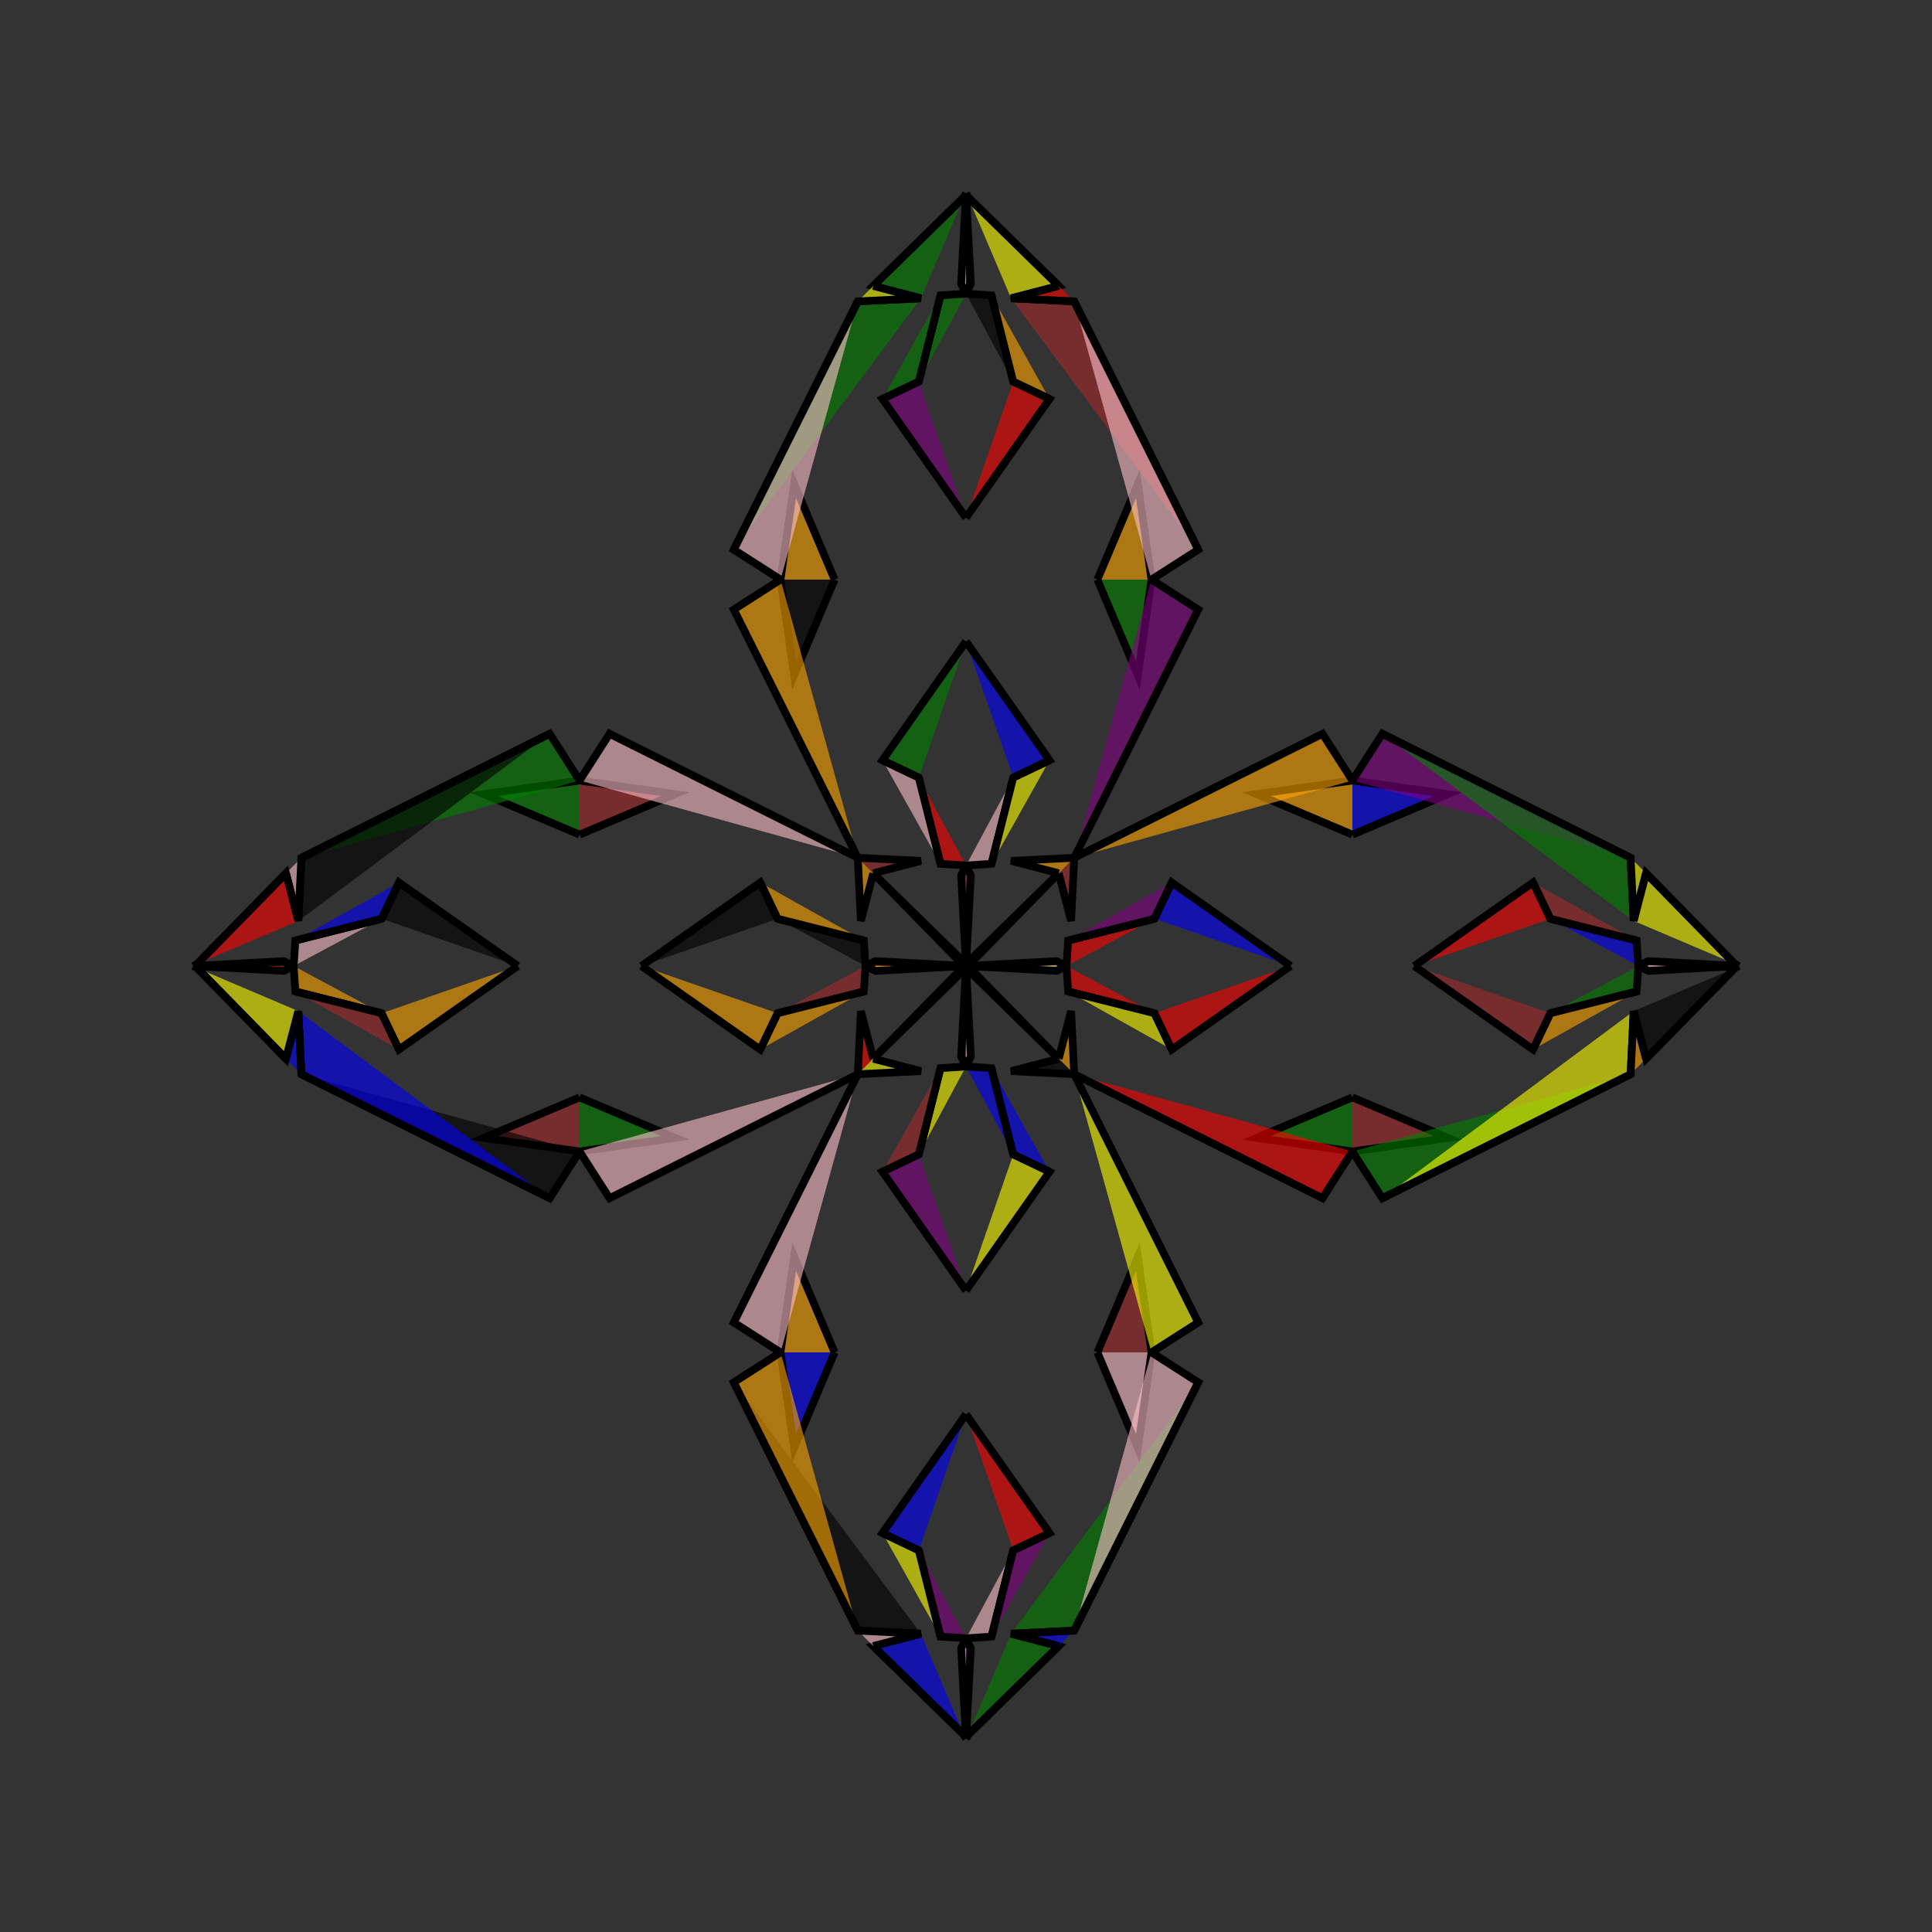 <?xml version="1.0" encoding="UTF-8"?>
<svg xmlns="http://www.w3.org/2000/svg" xmlns:xlink="http://www.w3.org/1999/xlink"
     width="250" height="250" viewBox="-125.0 -125.0 250 250">
<rect x="-125.0" y="-125.0" width="250" height="250" fill="#333333" stroke="none"/>
<defs>
</defs>
<path d="M0.0,-0.0 L11.718,-0.629 L13.0,-0.0" fill="pink" fill-opacity="0.6" stroke="black" stroke-width="1" />
<path d="M0.0,-0.0 L11.718,0.629 L13.0,-0.0" fill="yellow" fill-opacity="0.6" stroke="black" stroke-width="1" />
<path d="M13.0,-0.0 L13.221,-3.298 L24.388,-6.112" fill="red" fill-opacity="0.6" stroke="black" stroke-width="1" />
<path d="M13.0,-0.0 L13.221,3.298 L24.388,6.112" fill="red" fill-opacity="0.6" stroke="black" stroke-width="1" />
<path d="M13.221,-3.298 L24.388,-6.112 L26.626,-10.805" fill="purple" fill-opacity="0.6" stroke="black" stroke-width="1" />
<path d="M13.221,3.298 L24.388,6.112 L26.626,10.805" fill="yellow" fill-opacity="0.6" stroke="black" stroke-width="1" />
<path d="M24.388,-6.112 L26.626,-10.805 L42.0,-0.0" fill="blue" fill-opacity="0.6" stroke="black" stroke-width="1" />
<path d="M24.388,6.112 L26.626,10.805 L42.0,-0.0" fill="red" fill-opacity="0.6" stroke="black" stroke-width="1" />
<path d="M50.0,-17.0 L37.611,-22.241 L50.0,-24.0" fill="orange" fill-opacity="0.6" stroke="black" stroke-width="1" />
<path d="M50.0,17.0 L37.611,22.241 L50.0,24.0" fill="green" fill-opacity="0.6" stroke="black" stroke-width="1" />
<path d="M50.0,-24.0 L46.128,-30.048 L14.0,-14.0" fill="orange" fill-opacity="0.6" stroke="black" stroke-width="1" />
<path d="M50.0,24.0 L46.128,30.048 L14.0,14.0" fill="red" fill-opacity="0.6" stroke="black" stroke-width="1" />
<path d="M30.048,53.872 L14.0,86.0 L5.833,86.399" fill="green" fill-opacity="0.6" stroke="black" stroke-width="1" />
<path d="M30.048,-53.872 L14.0,-86.0 L5.833,-86.399" fill="brown" fill-opacity="0.6" stroke="black" stroke-width="1" />
<path d="M14.0,-14.0 L13.601,-5.833 L12.0,-12.0" fill="brown" fill-opacity="0.6" stroke="black" stroke-width="1" />
<path d="M14.0,14.0 L13.601,5.833 L12.0,12.0" fill="orange" fill-opacity="0.6" stroke="black" stroke-width="1" />
<path d="M5.833,86.399 L12.0,88.0 L0.276,99.475" fill="green" fill-opacity="0.6" stroke="black" stroke-width="1" />
<path d="M5.833,-86.399 L12.0,-88.0 L0.276,-99.475" fill="yellow" fill-opacity="0.6" stroke="black" stroke-width="1" />
<path d="M12.0,-12.0 L0.525,-0.276 L0.0,-0.0" fill="yellow" fill-opacity="0.6" stroke="black" stroke-width="1" />
<path d="M12.0,12.0 L0.525,0.276 L0.0,-0.0" fill="red" fill-opacity="0.6" stroke="black" stroke-width="1" />
<path d="M0.0,-0.0 L-11.718,-0.629 L-13.0,-0.0" fill="red" fill-opacity="0.6" stroke="black" stroke-width="1" />
<path d="M0.0,-0.0 L-11.718,0.629 L-13.0,-0.0" fill="yellow" fill-opacity="0.6" stroke="black" stroke-width="1" />
<path d="M-13.0,-0.0 L-13.221,-3.298 L-24.388,-6.112" fill="black" fill-opacity="0.6" stroke="black" stroke-width="1" />
<path d="M-13.0,-0.0 L-13.221,3.298 L-24.388,6.112" fill="brown" fill-opacity="0.6" stroke="black" stroke-width="1" />
<path d="M-13.221,-3.298 L-24.388,-6.112 L-26.626,-10.805" fill="orange" fill-opacity="0.6" stroke="black" stroke-width="1" />
<path d="M-13.221,3.298 L-24.388,6.112 L-26.626,10.805" fill="orange" fill-opacity="0.6" stroke="black" stroke-width="1" />
<path d="M-24.388,-6.112 L-26.626,-10.805 L-42.0,-0.0" fill="black" fill-opacity="0.6" stroke="black" stroke-width="1" />
<path d="M-24.388,6.112 L-26.626,10.805 L-42.0,-0.0" fill="orange" fill-opacity="0.6" stroke="black" stroke-width="1" />
<path d="M-50.0,-17.0 L-37.611,-22.241 L-50.0,-24.0" fill="brown" fill-opacity="0.6" stroke="black" stroke-width="1" />
<path d="M-50.0,17.0 L-37.611,22.241 L-50.0,24.0" fill="green" fill-opacity="0.6" stroke="black" stroke-width="1" />
<path d="M-50.0,-24.0 L-46.128,-30.048 L-14.0,-14.0" fill="pink" fill-opacity="0.6" stroke="black" stroke-width="1" />
<path d="M-50.0,24.0 L-46.128,30.048 L-14.0,14.0" fill="pink" fill-opacity="0.6" stroke="black" stroke-width="1" />
<path d="M-30.048,53.872 L-14.0,86.0 L-5.833,86.399" fill="black" fill-opacity="0.6" stroke="black" stroke-width="1" />
<path d="M-30.048,-53.872 L-14.0,-86.0 L-5.833,-86.399" fill="green" fill-opacity="0.6" stroke="black" stroke-width="1" />
<path d="M-14.0,-14.0 L-13.601,-5.833 L-12.0,-12.0" fill="orange" fill-opacity="0.6" stroke="black" stroke-width="1" />
<path d="M-14.0,14.0 L-13.601,5.833 L-12.0,12.0" fill="red" fill-opacity="0.6" stroke="black" stroke-width="1" />
<path d="M-5.833,86.399 L-12.0,88.0 L-0.276,99.475" fill="blue" fill-opacity="0.6" stroke="black" stroke-width="1" />
<path d="M-5.833,-86.399 L-12.0,-88.0 L-0.276,-99.475" fill="green" fill-opacity="0.6" stroke="black" stroke-width="1" />
<path d="M-12.0,-12.0 L-0.525,-0.276 L0.0,-0.0" fill="yellow" fill-opacity="0.6" stroke="black" stroke-width="1" />
<path d="M-12.0,12.0 L-0.525,0.276 L0.0,-0.0" fill="blue" fill-opacity="0.6" stroke="black" stroke-width="1" />
<path d="M100.0,-0.0 L88.282,0.629 L87.0,-0.0" fill="pink" fill-opacity="0.6" stroke="black" stroke-width="1" />
<path d="M100.0,-0.0 L88.282,-0.629 L87.0,-0.0" fill="pink" fill-opacity="0.6" stroke="black" stroke-width="1" />
<path d="M87.0,-0.0 L86.779,3.298 L75.612,6.112" fill="green" fill-opacity="0.6" stroke="black" stroke-width="1" />
<path d="M87.0,-0.0 L86.779,-3.298 L75.612,-6.112" fill="blue" fill-opacity="0.6" stroke="black" stroke-width="1" />
<path d="M86.779,3.298 L75.612,6.112 L73.374,10.805" fill="orange" fill-opacity="0.6" stroke="black" stroke-width="1" />
<path d="M86.779,-3.298 L75.612,-6.112 L73.374,-10.805" fill="brown" fill-opacity="0.6" stroke="black" stroke-width="1" />
<path d="M75.612,6.112 L73.374,10.805 L58.0,-0.0" fill="brown" fill-opacity="0.6" stroke="black" stroke-width="1" />
<path d="M75.612,-6.112 L73.374,-10.805 L58.0,-0.0" fill="red" fill-opacity="0.6" stroke="black" stroke-width="1" />
<path d="M50.0,17.0 L62.389,22.241 L50.0,24.0" fill="brown" fill-opacity="0.6" stroke="black" stroke-width="1" />
<path d="M50.0,-17.0 L62.389,-22.241 L50.0,-24.0" fill="blue" fill-opacity="0.6" stroke="black" stroke-width="1" />
<path d="M50.0,24.0 L53.872,30.048 L86.0,14.0" fill="green" fill-opacity="0.6" stroke="black" stroke-width="1" />
<path d="M50.0,-24.0 L53.872,-30.048 L86.0,-14.0" fill="purple" fill-opacity="0.6" stroke="black" stroke-width="1" />
<path d="M53.872,30.048 L86.0,14.0 L86.399,5.833" fill="yellow" fill-opacity="0.6" stroke="black" stroke-width="1" />
<path d="M53.872,-30.048 L86.0,-14.0 L86.399,-5.833" fill="green" fill-opacity="0.6" stroke="black" stroke-width="1" />
<path d="M86.0,14.0 L86.399,5.833 L88.0,12.0" fill="orange" fill-opacity="0.6" stroke="black" stroke-width="1" />
<path d="M86.0,-14.0 L86.399,-5.833 L88.0,-12.0" fill="yellow" fill-opacity="0.6" stroke="black" stroke-width="1" />
<path d="M86.399,5.833 L88.0,12.0 L99.475,0.276" fill="black" fill-opacity="0.6" stroke="black" stroke-width="1" />
<path d="M86.399,-5.833 L88.0,-12.0 L99.475,-0.276" fill="yellow" fill-opacity="0.6" stroke="black" stroke-width="1" />
<path d="M88.0,12.0 L99.475,0.276 L100.0,-0.0" fill="purple" fill-opacity="0.6" stroke="black" stroke-width="1" />
<path d="M88.0,-12.0 L99.475,-0.276 L100.0,-0.0" fill="pink" fill-opacity="0.6" stroke="black" stroke-width="1" />
<path d="M0.0,-0.0 L0.629,-11.718 L0.0,-13.0" fill="brown" fill-opacity="0.6" stroke="black" stroke-width="1" />
<path d="M0.0,-0.0 L0.629,11.718 L0.0,13.0" fill="pink" fill-opacity="0.6" stroke="black" stroke-width="1" />
<path d="M0.0,100.0 L0.629,88.282 L0.0,87.0" fill="purple" fill-opacity="0.6" stroke="black" stroke-width="1" />
<path d="M0.0,-100.0 L0.629,-88.282 L0.0,-87.0" fill="black" fill-opacity="0.6" stroke="black" stroke-width="1" />
<path d="M0.0,-13.0 L3.298,-13.221 L6.112,-24.388" fill="pink" fill-opacity="0.6" stroke="black" stroke-width="1" />
<path d="M0.0,13.0 L3.298,13.221 L6.112,24.388" fill="blue" fill-opacity="0.6" stroke="black" stroke-width="1" />
<path d="M0.0,87.0 L3.298,86.779 L6.112,75.612" fill="pink" fill-opacity="0.6" stroke="black" stroke-width="1" />
<path d="M0.0,-87.0 L3.298,-86.779 L6.112,-75.612" fill="black" fill-opacity="0.6" stroke="black" stroke-width="1" />
<path d="M3.298,-13.221 L6.112,-24.388 L10.805,-26.626" fill="yellow" fill-opacity="0.6" stroke="black" stroke-width="1" />
<path d="M3.298,13.221 L6.112,24.388 L10.805,26.626" fill="blue" fill-opacity="0.6" stroke="black" stroke-width="1" />
<path d="M3.298,86.779 L6.112,75.612 L10.805,73.374" fill="purple" fill-opacity="0.6" stroke="black" stroke-width="1" />
<path d="M3.298,-86.779 L6.112,-75.612 L10.805,-73.374" fill="orange" fill-opacity="0.6" stroke="black" stroke-width="1" />
<path d="M6.112,-24.388 L10.805,-26.626 L0.0,-42.0" fill="blue" fill-opacity="0.6" stroke="black" stroke-width="1" />
<path d="M6.112,24.388 L10.805,26.626 L0.0,42.0" fill="yellow" fill-opacity="0.6" stroke="black" stroke-width="1" />
<path d="M6.112,75.612 L10.805,73.374 L0.0,58.0" fill="red" fill-opacity="0.6" stroke="black" stroke-width="1" />
<path d="M6.112,-75.612 L10.805,-73.374 L0.0,-58.0" fill="red" fill-opacity="0.6" stroke="black" stroke-width="1" />
<path d="M17.0,-50.0 L22.241,-37.611 L24.0,-50.0" fill="green" fill-opacity="0.6" stroke="black" stroke-width="1" />
<path d="M17.0,50.0 L22.241,37.611 L24.0,50.0" fill="brown" fill-opacity="0.6" stroke="black" stroke-width="1" />
<path d="M17.0,50.0 L22.241,62.389 L24.0,50.0" fill="pink" fill-opacity="0.6" stroke="black" stroke-width="1" />
<path d="M17.0,-50.0 L22.241,-62.389 L24.0,-50.0" fill="orange" fill-opacity="0.6" stroke="black" stroke-width="1" />
<path d="M24.0,-50.0 L30.048,-46.128 L14.0,-14.0" fill="purple" fill-opacity="0.6" stroke="black" stroke-width="1" />
<path d="M24.0,50.0 L30.048,46.128 L14.0,14.0" fill="yellow" fill-opacity="0.6" stroke="black" stroke-width="1" />
<path d="M24.0,50.0 L30.048,53.872 L14.0,86.0" fill="pink" fill-opacity="0.6" stroke="black" stroke-width="1" />
<path d="M24.0,-50.0 L30.048,-53.872 L14.0,-86.0" fill="pink" fill-opacity="0.6" stroke="black" stroke-width="1" />
<path d="M14.0,-14.0 L5.833,-13.601 L12.0,-12.0" fill="orange" fill-opacity="0.6" stroke="black" stroke-width="1" />
<path d="M14.0,14.0 L5.833,13.601 L12.0,12.0" fill="black" fill-opacity="0.6" stroke="black" stroke-width="1" />
<path d="M14.0,86.0 L5.833,86.399 L12.0,88.0" fill="blue" fill-opacity="0.6" stroke="black" stroke-width="1" />
<path d="M14.0,-86.0 L5.833,-86.399 L12.0,-88.0" fill="red" fill-opacity="0.6" stroke="black" stroke-width="1" />
<path d="M12.0,-12.0 L0.276,-0.525 L0.0,-0.0" fill="blue" fill-opacity="0.6" stroke="black" stroke-width="1" />
<path d="M12.0,12.0 L0.276,0.525 L0.0,-0.0" fill="yellow" fill-opacity="0.6" stroke="black" stroke-width="1" />
<path d="M12.0,88.0 L0.276,99.475 L0.0,100.0" fill="purple" fill-opacity="0.6" stroke="black" stroke-width="1" />
<path d="M12.0,-88.0 L0.276,-99.475 L0.0,-100.0" fill="orange" fill-opacity="0.6" stroke="black" stroke-width="1" />
<path d="M0.0,100.0 L-0.629,88.282 L0.0,87.0" fill="pink" fill-opacity="0.6" stroke="black" stroke-width="1" />
<path d="M0.0,-0.0 L-0.629,-11.718 L0.0,-13.0" fill="green" fill-opacity="0.6" stroke="black" stroke-width="1" />
<path d="M0.0,-0.0 L-0.629,11.718 L0.0,13.0" fill="brown" fill-opacity="0.6" stroke="black" stroke-width="1" />
<path d="M0.0,-100.0 L-0.629,-88.282 L0.0,-87.0" fill="yellow" fill-opacity="0.6" stroke="black" stroke-width="1" />
<path d="M0.0,87.0 L-3.298,86.779 L-6.112,75.612" fill="purple" fill-opacity="0.6" stroke="black" stroke-width="1" />
<path d="M0.0,-13.0 L-3.298,-13.221 L-6.112,-24.388" fill="red" fill-opacity="0.6" stroke="black" stroke-width="1" />
<path d="M0.0,13.0 L-3.298,13.221 L-6.112,24.388" fill="yellow" fill-opacity="0.6" stroke="black" stroke-width="1" />
<path d="M0.0,-87.0 L-3.298,-86.779 L-6.112,-75.612" fill="green" fill-opacity="0.6" stroke="black" stroke-width="1" />
<path d="M-3.298,86.779 L-6.112,75.612 L-10.805,73.374" fill="yellow" fill-opacity="0.6" stroke="black" stroke-width="1" />
<path d="M-3.298,-13.221 L-6.112,-24.388 L-10.805,-26.626" fill="pink" fill-opacity="0.6" stroke="black" stroke-width="1" />
<path d="M-3.298,13.221 L-6.112,24.388 L-10.805,26.626" fill="brown" fill-opacity="0.6" stroke="black" stroke-width="1" />
<path d="M-3.298,-86.779 L-6.112,-75.612 L-10.805,-73.374" fill="green" fill-opacity="0.6" stroke="black" stroke-width="1" />
<path d="M-6.112,75.612 L-10.805,73.374 L0.0,58.0" fill="blue" fill-opacity="0.6" stroke="black" stroke-width="1" />
<path d="M-6.112,-24.388 L-10.805,-26.626 L0.0,-42.0" fill="green" fill-opacity="0.6" stroke="black" stroke-width="1" />
<path d="M-6.112,24.388 L-10.805,26.626 L0.0,42.0" fill="purple" fill-opacity="0.6" stroke="black" stroke-width="1" />
<path d="M-6.112,-75.612 L-10.805,-73.374 L0.0,-58.0" fill="purple" fill-opacity="0.6" stroke="black" stroke-width="1" />
<path d="M-17.0,50.0 L-22.241,62.389 L-24.0,50.0" fill="blue" fill-opacity="0.6" stroke="black" stroke-width="1" />
<path d="M-17.0,-50.0 L-22.241,-37.611 L-24.0,-50.0" fill="black" fill-opacity="0.6" stroke="black" stroke-width="1" />
<path d="M-17.0,50.0 L-22.241,37.611 L-24.0,50.0" fill="orange" fill-opacity="0.6" stroke="black" stroke-width="1" />
<path d="M-17.0,-50.0 L-22.241,-62.389 L-24.0,-50.0" fill="orange" fill-opacity="0.6" stroke="black" stroke-width="1" />
<path d="M-24.0,50.0 L-30.048,53.872 L-14.0,86.0" fill="orange" fill-opacity="0.6" stroke="black" stroke-width="1" />
<path d="M-24.0,-50.0 L-30.048,-46.128 L-14.0,-14.0" fill="orange" fill-opacity="0.6" stroke="black" stroke-width="1" />
<path d="M-24.0,50.0 L-30.048,46.128 L-14.0,14.0" fill="pink" fill-opacity="0.6" stroke="black" stroke-width="1" />
<path d="M-24.0,-50.0 L-30.048,-53.872 L-14.0,-86.0" fill="pink" fill-opacity="0.6" stroke="black" stroke-width="1" />
<path d="M-14.0,86.0 L-5.833,86.399 L-12.0,88.0" fill="pink" fill-opacity="0.6" stroke="black" stroke-width="1" />
<path d="M-14.0,-14.0 L-5.833,-13.601 L-12.0,-12.0" fill="brown" fill-opacity="0.6" stroke="black" stroke-width="1" />
<path d="M-14.0,14.0 L-5.833,13.601 L-12.0,12.0" fill="yellow" fill-opacity="0.6" stroke="black" stroke-width="1" />
<path d="M-14.0,-86.0 L-5.833,-86.399 L-12.0,-88.0" fill="yellow" fill-opacity="0.6" stroke="black" stroke-width="1" />
<path d="M-12.0,88.0 L-0.276,99.475 L0.0,100.0" fill="black" fill-opacity="0.6" stroke="black" stroke-width="1" />
<path d="M-12.0,-12.0 L-0.276,-0.525 L0.0,-0.0" fill="blue" fill-opacity="0.6" stroke="black" stroke-width="1" />
<path d="M-12.0,12.0 L-0.276,0.525 L0.0,-0.0" fill="pink" fill-opacity="0.6" stroke="black" stroke-width="1" />
<path d="M-12.0,-88.0 L-0.276,-99.475 L0.0,-100.0" fill="red" fill-opacity="0.6" stroke="black" stroke-width="1" />
<path d="M-100.0,-0.0 L-88.282,-0.629 L-87.0,-0.0" fill="black" fill-opacity="0.6" stroke="black" stroke-width="1" />
<path d="M-100.0,-0.0 L-88.282,0.629 L-87.0,-0.0" fill="red" fill-opacity="0.6" stroke="black" stroke-width="1" />
<path d="M-87.0,-0.0 L-86.779,-3.298 L-75.612,-6.112" fill="pink" fill-opacity="0.6" stroke="black" stroke-width="1" />
<path d="M-87.0,-0.0 L-86.779,3.298 L-75.612,6.112" fill="orange" fill-opacity="0.6" stroke="black" stroke-width="1" />
<path d="M-86.779,-3.298 L-75.612,-6.112 L-73.374,-10.805" fill="blue" fill-opacity="0.6" stroke="black" stroke-width="1" />
<path d="M-86.779,3.298 L-75.612,6.112 L-73.374,10.805" fill="brown" fill-opacity="0.6" stroke="black" stroke-width="1" />
<path d="M-75.612,-6.112 L-73.374,-10.805 L-58.0,-0.0" fill="black" fill-opacity="0.6" stroke="black" stroke-width="1" />
<path d="M-75.612,6.112 L-73.374,10.805 L-58.0,-0.0" fill="orange" fill-opacity="0.6" stroke="black" stroke-width="1" />
<path d="M-50.0,-17.0 L-62.389,-22.241 L-50.0,-24.0" fill="green" fill-opacity="0.6" stroke="black" stroke-width="1" />
<path d="M-50.0,17.0 L-62.389,22.241 L-50.0,24.0" fill="brown" fill-opacity="0.6" stroke="black" stroke-width="1" />
<path d="M-50.0,-24.0 L-53.872,-30.048 L-86.0,-14.0" fill="green" fill-opacity="0.6" stroke="black" stroke-width="1" />
<path d="M-50.0,24.0 L-53.872,30.048 L-86.0,14.0" fill="black" fill-opacity="0.6" stroke="black" stroke-width="1" />
<path d="M-53.872,-30.048 L-86.0,-14.0 L-86.399,-5.833" fill="black" fill-opacity="0.6" stroke="black" stroke-width="1" />
<path d="M-53.872,30.048 L-86.0,14.0 L-86.399,5.833" fill="blue" fill-opacity="0.6" stroke="black" stroke-width="1" />
<path d="M-86.0,-14.0 L-86.399,-5.833 L-88.0,-12.0" fill="pink" fill-opacity="0.6" stroke="black" stroke-width="1" />
<path d="M-86.0,14.0 L-86.399,5.833 L-88.0,12.0" fill="blue" fill-opacity="0.6" stroke="black" stroke-width="1" />
<path d="M-86.399,-5.833 L-88.0,-12.0 L-99.475,-0.276" fill="red" fill-opacity="0.6" stroke="black" stroke-width="1" />
<path d="M-86.399,5.833 L-88.0,12.0 L-99.475,0.276" fill="yellow" fill-opacity="0.6" stroke="black" stroke-width="1" />
<path d="M-88.0,-12.0 L-99.475,-0.276 L-100.0,-0.0" fill="red" fill-opacity="0.6" stroke="black" stroke-width="1" />
<path d="M-88.0,12.0 L-99.475,0.276 L-100.0,-0.0" fill="yellow" fill-opacity="0.6" stroke="black" stroke-width="1" />
</svg>